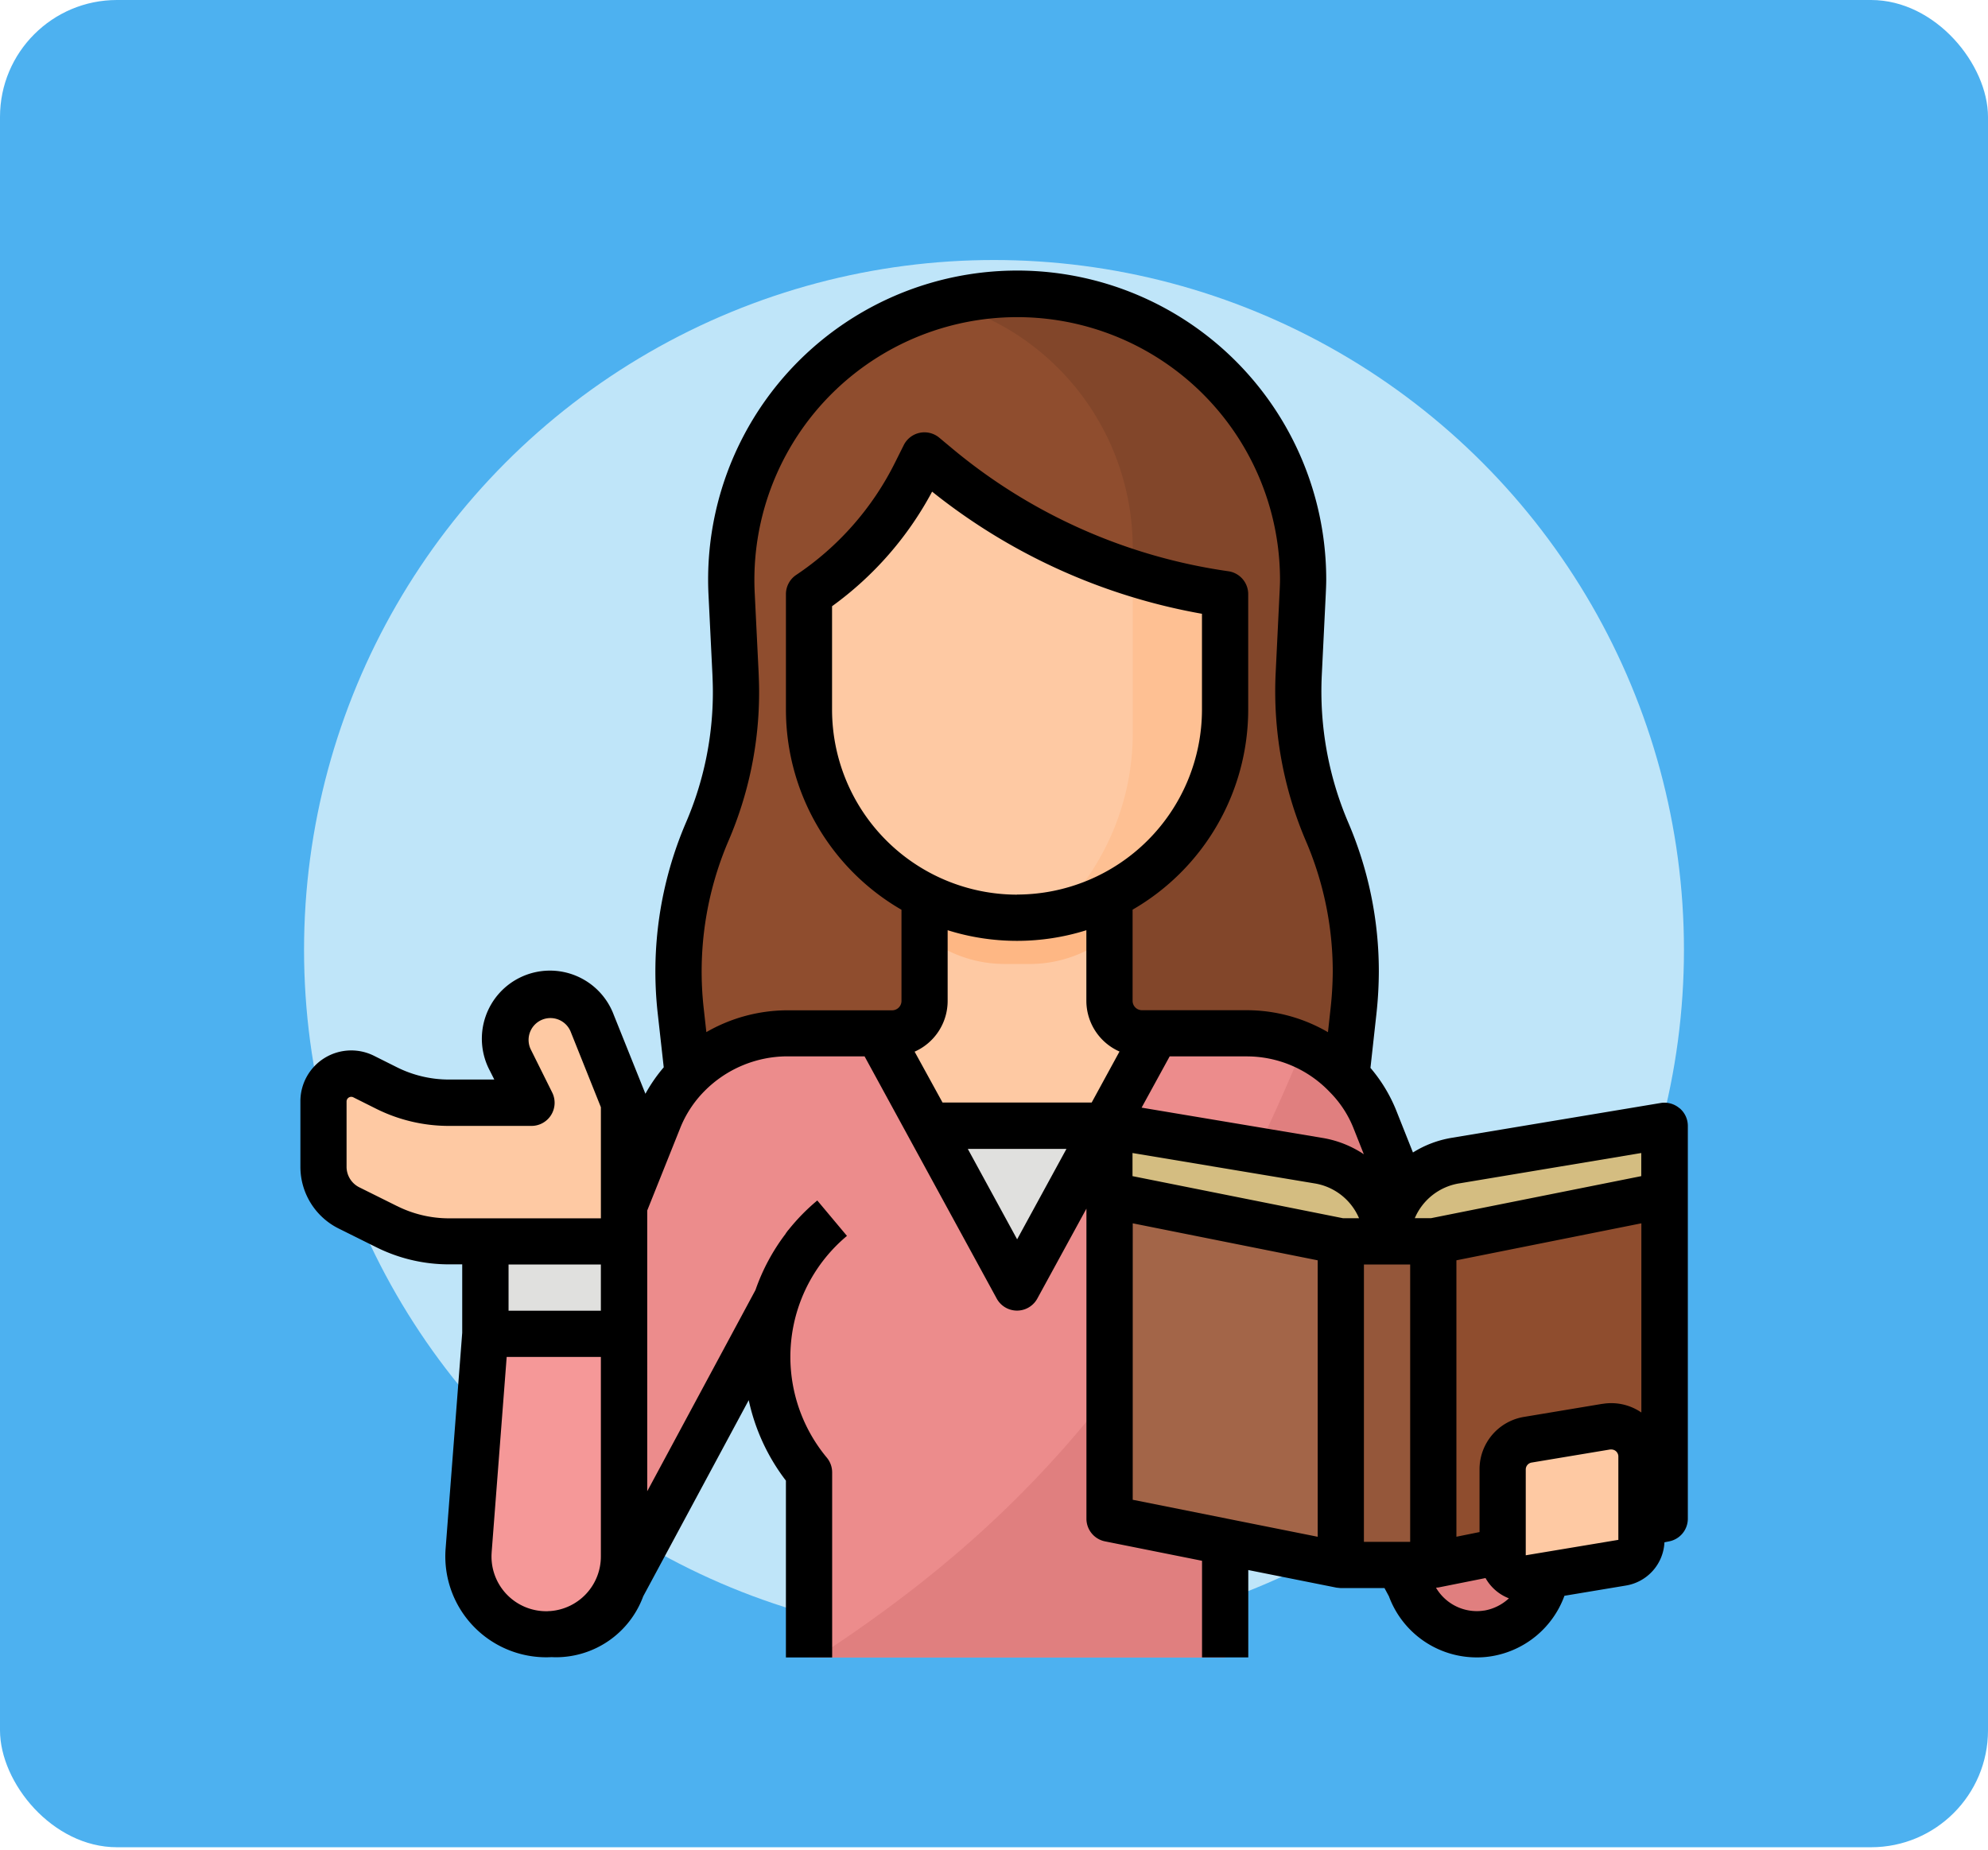 <svg xmlns="http://www.w3.org/2000/svg" xmlns:xlink="http://www.w3.org/1999/xlink" width="85" height="79.119" viewBox="0 0 85 79.119">
  <defs>
    <filter id="Elipse_7687" x="4" y="2.119" width="77" height="77" filterUnits="userSpaceOnUse">
      <feOffset dy="3" input="SourceAlpha"/>
      <feGaussianBlur stdDeviation="3" result="blur"/>
      <feFlood flood-opacity="0.161"/>
      <feComposite operator="in" in2="blur"/>
      <feComposite in="SourceGraphic"/>
    </filter>
  </defs>
  <g id="Grupo_1005928" data-name="Grupo 1005928" transform="translate(-180 -4614)">
    <g id="Grupo_991062" data-name="Grupo 991062" transform="translate(180 4614)">
      <rect id="Rectángulo_33792" data-name="Rectángulo 33792" width="85" height="79" rx="5" fill="#4db1f0"/>
      <g id="profesor_1_" data-name="profesor (1)" transform="translate(-10.992 -14)">
        <path id="Trazado_701717" data-name="Trazado 701717" d="M176.523,55.562l-.336,3.019-.226,2.034H147.486l-.226-2.034-.336-3.019a15.648,15.648,0,0,1,1.17-7.89,15.662,15.662,0,0,0,1.246-6.945l-.177-3.519a12.577,12.577,0,1,1,25.122,0l-.177,3.519a15.663,15.663,0,0,0,1.246,6.945,15.64,15.64,0,0,1,1.17,7.89Z" transform="translate(-107.214 -0.005)" fill="#4db1f0"/>
        <path id="Trazado_701718" data-name="Trazado 701718" d="M257.2,55.557l-.336,3.019H245.456V47.389l2.034-4.068V35.186a11.2,11.2,0,0,0-8.23-10.791A12.59,12.59,0,0,1,254.966,37.2l-.177,3.519a15.662,15.662,0,0,0,1.246,6.945A15.639,15.639,0,0,1,257.2,55.557Z" transform="translate(-187.896 0)" fill="#4db1f0"/>
        <path id="Trazado_701719" data-name="Trazado 701719" d="M220.61,224.136a1.423,1.423,0,0,1-1.424-1.424V216h-8.136v6.712a1.423,1.423,0,0,1-1.424,1.424H208v6.1h14.238v-6.1Z" transform="translate(-160.61 -167.594)" fill="#4db1f0"/>
        <path id="Trazado_701720" data-name="Trazado 701720" d="M236.681,221.085a5.58,5.58,0,0,0,3.455-1.247V216H232v3.838a5.58,5.58,0,0,0,3.455,1.247Z" transform="translate(-181.559 -167.594)" fill="#4db1f0"/>
        <path id="Trazado_701721" data-name="Trazado 701721" d="M210.306,86.1v5.085a9.153,9.153,0,0,1-18.305,0V86.1a13.8,13.8,0,0,0,4.691-5.314l.394-.788.577.482a25.392,25.392,0,0,0,12.644,5.62Z" transform="translate(-146.644 -48.882)" fill="#4db1f0"/>
        <path id="Trazado_701722" data-name="Trazado 701722" d="M285.159,121.619V126.7a9.157,9.157,0,0,1-7.4,8.986,11.146,11.146,0,0,0,3.336-7.969V120.69A25.363,25.363,0,0,0,285.159,121.619Z" transform="translate(-221.498 -84.4)" fill="#4db1f0"/>
        <path id="Trazado_701723" data-name="Trazado 701723" d="M217.525,139.051a1.525,1.525,0,1,1,1.525-1.525A1.525,1.525,0,0,1,217.525,139.051Z" transform="translate(-167.593 -97.763)" fill="#4db1f0"/>
        <path id="Trazado_701724" data-name="Trazado 701724" d="M289.525,139.051a1.525,1.525,0,1,1,1.525-1.525A1.525,1.525,0,0,1,289.525,139.051Z" transform="translate(-230.44 -97.763)" fill="#4db1f0"/>
        <path id="Trazado_701725" data-name="Trazado 701725" d="M243.051,179.051A3.054,3.054,0,0,1,240,176h2.034a1.017,1.017,0,0,0,2.034,0H246.1A3.054,3.054,0,0,1,243.051,179.051Z" transform="translate(-188.542 -132.678)" fill="#4db1f0"/>
        <path id="Trazado_701726" data-name="Trazado 701726" d="M224,312h10.17v7.119H224Z" transform="translate(-174.576 -251.39)" fill="#4db1f0"/>
        <path id="Trazado_701727" data-name="Trazado 701727" d="M124.051,306.4a3.087,3.087,0,0,1-3.428-2.048l-6.717-12.6a7.92,7.92,0,0,1-1.419,7.573v8.136H94.181v-8.136a7.932,7.932,0,0,1-1.4-7.667l-6.826,12.7a3.086,3.086,0,1,1-5.859-1.937l7.467-18.586A6.1,6.1,0,0,1,93.221,280h4.011l6.1,11.187,6.1-11.187h4a6.107,6.107,0,0,1,5.67,3.848l7.382,18.566a3.087,3.087,0,0,1-2.432,3.985Z" transform="translate(-48.825 -223.458)" fill="#4db1f0"/>
        <path id="Trazado_701728" data-name="Trazado 701728" d="M74.161,393.535,74.894,384H81v9.8a3.423,3.423,0,1,1-6.835-.263Z" transform="translate(-43.775 -314.237)" fill="#4db1f0"/>
        <path id="Trazado_701729" data-name="Trazado 701729" d="M33.511,266.892a1.978,1.978,0,0,0-1.29,2.8l.931,1.861H29.508a6.1,6.1,0,0,1-2.729-.644l-1.013-.507A1.22,1.22,0,0,0,24,271.5v2.87a2.034,2.034,0,0,0,1.124,1.819l1.655.828a6.1,6.1,0,0,0,2.729.644h7.712v-6.1l-1.393-3.482A1.978,1.978,0,0,0,33.511,266.892Z" transform="translate(0 -211.964)" fill="#4db1f0"/>
        <path id="Trazado_701730" data-name="Trazado 701730" d="M80,352h6.1v4.068H80Z" transform="translate(-48.881 -286.305)" fill="#4db1f0"/>
        <path id="Trazado_701731" data-name="Trazado 701731" d="M224.165,310.1a3.087,3.087,0,0,1-3.428-2.048l-6.717-12.6a7.92,7.92,0,0,1-1.419,7.573v8.136H194.63c8.394-5.481,15.476-12.438,21.42-26.919a6.092,6.092,0,0,1,3.165,3.309l7.382,18.566a3.087,3.087,0,0,1-2.432,3.985Z" transform="translate(-148.939 -227.159)" fill="#4db1f0"/>
        <path id="Trazado_701732" data-name="Trazado 701732" d="M306.17,352.272,296,350.238V336l10.17,2.034Z" transform="translate(-237.423 -272.339)" fill="#4db1f0"/>
        <path id="Trazado_701733" data-name="Trazado 701733" d="M408,352.272l10.17-2.034V336L408,338.034Z" transform="translate(-335.185 -272.339)" fill="#4db1f0"/>
        <path id="Trazado_701734" data-name="Trazado 701734" d="M376,352h4.068v14.238H376Z" transform="translate(-307.253 -286.305)" fill="#4db1f0"/>
        <path id="Trazado_701735" data-name="Trazado 701735" d="M308.2,317.085a3.6,3.6,0,0,0-3.009-3.553L296,312v3.051l10.17,2.034H308.2a3.6,3.6,0,0,1,3.009-3.553L320.407,312v3.051l-10.17,2.034Z" transform="translate(-237.423 -251.39)" fill="#4db1f0"/>
        <path id="Trazado_701736" data-name="Trazado 701736" d="M437.252,422.007l-4.068.678a1.017,1.017,0,0,1-1.184-1V417.9a1.324,1.324,0,0,1,1.106-1.306l3.454-.576a1.324,1.324,0,0,1,1.542,1.306V421a1.017,1.017,0,0,1-.85,1Z" transform="translate(-356.134 -342.171)" fill="#4db1f0"/>
      </g>
    </g>
    <g transform="matrix(1, 0, 0, 1, 180, 4614)" filter="url(#Elipse_7687)">
      <circle id="Elipse_7687-2" data-name="Elipse 7687" cx="29.5" cy="29.5" r="29.5" transform="translate(13 8.12)" fill="#bfe5f9"/>
    </g>
    <g id="Filled_outline" data-name="Filled outline" transform="translate(176.844 4609.57)">
      <path id="Trazado_701737" data-name="Trazado 701737" d="M175.692,54.68l-.326,2.935-.22,1.977H147.467l-.22-1.977-.326-2.935a15.21,15.21,0,0,1,1.137-7.67,15.224,15.224,0,0,0,1.211-6.75l-.172-3.42a12.225,12.225,0,1,1,24.419,0l-.172,3.42a15.224,15.224,0,0,0,1.211,6.75,15.2,15.2,0,0,1,1.137,7.67Z" transform="translate(-114.662 -7.016)" fill="#8f4d2e"/>
      <path id="Trazado_701738" data-name="Trazado 701738" d="M256.7,54.674l-.326,2.935H245.283V46.735l1.977-3.954V34.873a10.885,10.885,0,0,0-8-10.489,12.238,12.238,0,0,1,15.267,12.45l-.172,3.42A15.224,15.224,0,0,0,255.566,47,15.2,15.2,0,0,1,256.7,54.674Z" transform="translate(-195.673 -7.011)" fill="#82462a"/>
      <path id="Trazado_701739" data-name="Trazado 701739" d="M220.258,223.908a1.383,1.383,0,0,1-1.384-1.384V216h-7.908v6.524a1.383,1.383,0,0,1-1.384,1.384H208v5.931h13.839v-5.931Z" transform="translate(-168.275 -175.287)" fill="#fec9a3"/>
      <path id="Trazado_701740" data-name="Trazado 701740" d="M236.55,220.943a5.424,5.424,0,0,0,3.358-1.212V216H232v3.73a5.424,5.424,0,0,0,3.358,1.212Z" transform="translate(-189.31 -175.287)" fill="#feb784"/>
      <path id="Trazado_701741" data-name="Trazado 701741" d="M209.793,85.931v4.943a8.9,8.9,0,1,1-17.793,0V85.931a13.411,13.411,0,0,0,4.56-5.165l.383-.766.561.468a24.681,24.681,0,0,0,12.29,5.463Z" transform="translate(-154.253 -56.092)" fill="#fec9a3"/>
      <path id="Trazado_701742" data-name="Trazado 701742" d="M284.952,121.593v4.943a8.9,8.9,0,0,1-7.2,8.734A10.835,10.835,0,0,0,281,127.524V120.69A24.652,24.652,0,0,0,284.952,121.593Z" transform="translate(-229.411 -91.754)" fill="#fec093"/>
      <path id="Trazado_701743" data-name="Trazado 701743" d="M224,312h9.885v6.92H224Z" transform="translate(-182.298 -259.425)" fill="#e0e0de"/>
      <path id="Trazado_701744" data-name="Trazado 701744" d="M122.817,305.661a3,3,0,0,1-3.333-1.991l-6.529-12.249a7.7,7.7,0,0,1-1.379,7.361v7.908H93.783v-7.908a7.711,7.711,0,0,1-1.364-7.452L85.783,303.67a3,3,0,1,1-5.7-1.883l7.258-18.066A5.929,5.929,0,0,1,92.85,280h3.9l5.931,10.874L108.611,280h3.884a5.936,5.936,0,0,1,5.511,3.74l7.175,18.047a3,3,0,0,1-2.364,3.874Z" transform="translate(-56.035 -231.379)" fill="#ec8c8c"/>
      <path id="Trazado_701745" data-name="Trazado 701745" d="M74.16,393.269,74.873,384H80.8v9.524a3.327,3.327,0,1,1-6.644-.255Z" transform="translate(-50.965 -322.528)" fill="#f59898"/>
      <path id="Trazado_701746" data-name="Trazado 701746" d="M33.245,266.89a1.923,1.923,0,0,0-1.254,2.725l.9,1.809H29.354A5.931,5.931,0,0,1,26.7,270.8l-.985-.492A1.186,1.186,0,0,0,24,271.367v2.79a1.977,1.977,0,0,0,1.093,1.768l1.609.8a5.931,5.931,0,0,0,2.652.626h7.5v-5.931L35.5,268.041A1.923,1.923,0,0,0,33.245,266.89Z" transform="translate(-7.012 -219.838)" fill="#fec9a3"/>
      <path id="Trazado_701747" data-name="Trazado 701747" d="M80,352h5.931v3.954H80Z" transform="translate(-56.092 -294.482)" fill="#e0e0de"/>
      <path id="Trazado_701748" data-name="Trazado 701748" d="M223.339,309.377a3,3,0,0,1-3.333-1.991l-6.529-12.249A7.7,7.7,0,0,1,212.1,302.5v7.908H194.63c8.159-5.328,15.043-12.09,20.821-26.166a5.922,5.922,0,0,1,3.077,3.216L225.7,305.5a3,3,0,0,1-2.364,3.874Z" transform="translate(-156.558 -235.095)" fill="#e07f7f"/>
      <path id="Trazado_701749" data-name="Trazado 701749" d="M305.885,351.816,296,349.839V336l9.885,1.977Z" transform="translate(-245.402 -280.459)" fill="#a36548"/>
      <path id="Trazado_701750" data-name="Trazado 701750" d="M408,351.816l9.885-1.977V336L408,337.977Z" transform="translate(-343.562 -280.459)" fill="#8f4d2e"/>
      <path id="Trazado_701751" data-name="Trazado 701751" d="M376,352h3.954v13.839H376Z" transform="translate(-315.516 -294.482)" fill="#95573a"/>
      <path id="Trazado_701752" data-name="Trazado 701752" d="M307.862,316.943a3.5,3.5,0,0,0-2.925-3.453L296,312v2.966l9.885,1.977h1.977a3.5,3.5,0,0,1,2.925-3.453L319.725,312v2.966l-9.885,1.977Z" transform="translate(-245.402 -259.425)" fill="#d4bd81"/>
      <path id="Trazado_701753" data-name="Trazado 701753" d="M437.105,421.839l-3.954.659a.989.989,0,0,1-1.151-.975v-3.674a1.287,1.287,0,0,1,1.075-1.269l3.357-.56a1.287,1.287,0,0,1,1.5,1.269v3.575a.989.989,0,0,1-.826.975Z" transform="translate(-364.597 -350.575)" fill="#fec9a3"/>
      <path id="Trazado_701757" data-name="Trazado 701757" d="M74.962,51.822a.99.99,0,0,0-.8-.221l-8.937,1.49a4.5,4.5,0,0,0-1.656.627L62.886,52A6.584,6.584,0,0,0,61.752,50.1l.258-2.337a17.123,17.123,0,0,0,.1-1.794A16.133,16.133,0,0,0,60.8,39.6a14.278,14.278,0,0,1-1.128-6.314l.168-3.422c.01-.216.021-.439.021-.66a13.214,13.214,0,1,0-26.412.661l.168,3.41c.01.255.019.5.019.733A14.092,14.092,0,0,1,32.489,39.6a16.153,16.153,0,0,0-1.211,8.17l.257,2.305a6.711,6.711,0,0,0-.783,1.132L29.4,47.837A2.912,2.912,0,1,0,24.1,50.22l.19.378H22.343a4.967,4.967,0,0,1-2.21-.522l-.985-.493A2.175,2.175,0,0,0,16,51.529v2.79a2.949,2.949,0,0,0,1.639,2.652l1.609.8a6.955,6.955,0,0,0,3.094.731h.577v2.927l-.71,9.231a4.316,4.316,0,0,0,4.3,4.646q.11,0,.218-.006c.063,0,.126.005.189.005A3.979,3.979,0,0,0,30.657,72.7l4.512-8.39a8.646,8.646,0,0,0,1.59,3.442v7.562h1.977V67.4a.989.989,0,0,0-.229-.633,6.74,6.74,0,0,1,.862-9.482L38.1,55.77a8.714,8.714,0,0,0-1.228,1.254,1.017,1.017,0,0,0-.1.124h0l-.018.031-.012.022a8.656,8.656,0,0,0-1.285,2.4l-4.628,8.605V56.2l1.4-3.5a4.738,4.738,0,0,1,1.04-1.6,5,5,0,0,1,3.545-1.494h3.308l5.65,10.359a.989.989,0,0,0,1.736,0l2.1-3.846V69.38a.989.989,0,0,0,.795.969l4.148.83v4.132h1.977V71.575l3.782.755c.025,0,.139.016.172.016h1.87l.19.354A4,4,0,0,0,66.3,75.311a3.721,3.721,0,0,0,.652-.054,4.006,4.006,0,0,0,3.094-2.581l2.629-.438a1.969,1.969,0,0,0,1.647-1.849l.2-.04a.989.989,0,0,0,.8-.969v-16.8a.989.989,0,0,0-.35-.754Zm-32.7-2.416a2.374,2.374,0,0,0,1.412-2.168V44.212a9.89,9.89,0,0,0,5.931,0v3.025A2.374,2.374,0,0,0,51.022,49.4l-1.19,2.182H43.456Zm4.378-6.715a7.917,7.917,0,0,1-7.908-7.908V30.356a14.441,14.441,0,0,0,4.278-4.9,25.606,25.606,0,0,0,11.538,5.223v4.1a7.917,7.917,0,0,1-7.908,7.908ZM60,51.12l.018.019a4.581,4.581,0,0,1,1.026,1.583l.425,1.072a4.5,4.5,0,0,0-1.774-.7L51.967,51.8l1.2-2.192h3.3A4.9,4.9,0,0,1,60,51.12Zm.578,5.409-4.5-.9-4.5-.9v-.989l7.786,1.3a2.5,2.5,0,0,1,1.9,1.49Zm4.967-1.489,7.786-1.3v.989l-4.649.93-4.345.869h-.69a2.5,2.5,0,0,1,1.9-1.489Zm-45.416.968-1.609-.8a.983.983,0,0,1-.546-.884v-2.79a.2.2,0,0,1,.286-.177l.985.493a6.955,6.955,0,0,0,3.094.731h3.542a.989.989,0,0,0,.884-1.431l-.9-1.81a.934.934,0,1,1,1.7-.765l1.283,3.207v4.752H22.343A4.967,4.967,0,0,1,20.132,56.008Zm8.718,2.5v1.977H24.9V58.507Zm-4.67,12.31.643-8.356h4.027V71a2.34,2.34,0,0,1-2.169,2.33,1.01,1.01,0,0,0-.111.006c-.02,0-.038,0-.058,0a2.338,2.338,0,0,1-2.331-2.518ZM36.775,57.149a.986.986,0,0,1,.063-.076l-.06.078Zm-3.418-8.582-.113-1.016a14.173,14.173,0,0,1,1.063-7.169,16.057,16.057,0,0,0,1.306-6.371c0-.276-.01-.547-.021-.82l-.168-3.421a11.237,11.237,0,1,1,22.461-.564c0,.174-.009.364-.019.564L57.7,33.189a16.263,16.263,0,0,0,1.284,7.19,14.168,14.168,0,0,1,1.156,5.593,15.144,15.144,0,0,1-.093,1.582l-.112,1.019a6.914,6.914,0,0,0-3.472-.94H51.982a.4.4,0,0,1-.4-.4v-3.9a9.888,9.888,0,0,0,4.943-8.555V29.839a.989.989,0,0,0-.849-.979,23.635,23.635,0,0,1-11.8-5.244l-.561-.468a.989.989,0,0,0-1.517.317l-.383.766A12.454,12.454,0,0,1,37.2,29.017a.989.989,0,0,0-.44.823v4.943A9.888,9.888,0,0,0,41.7,43.337v3.9a.4.4,0,0,1-.4.4H36.818a6.964,6.964,0,0,0-3.462.934Zm13.288,8.864-2.109-3.867h4.218Zm4.943-.684,7.908,1.582V70.152L51.587,68.57Zm9.885,1.76h1.977V70.369H61.472Zm5.136,14.8a1.767,1.767,0,0,1-.312.025,2.025,2.025,0,0,1-1.742-1l.055-.008.022,0h.008l2.032-.406a1.951,1.951,0,0,0,1,.867A2.061,2.061,0,0,1,66.608,73.31Zm5.737-3.022-3.954.659V67.273a.3.3,0,0,1,.249-.294L72,66.419a.323.323,0,0,1,.051,0,.3.3,0,0,1,.3.3v3.575Zm-.672-5.819-3.358.56a2.268,2.268,0,0,0-1.9,2.244v2.681l-.989.2V58.329l7.908-1.582v8.091a2.269,2.269,0,0,0-1.661-.369Z"/>
    </g>
  </g>
</svg>
